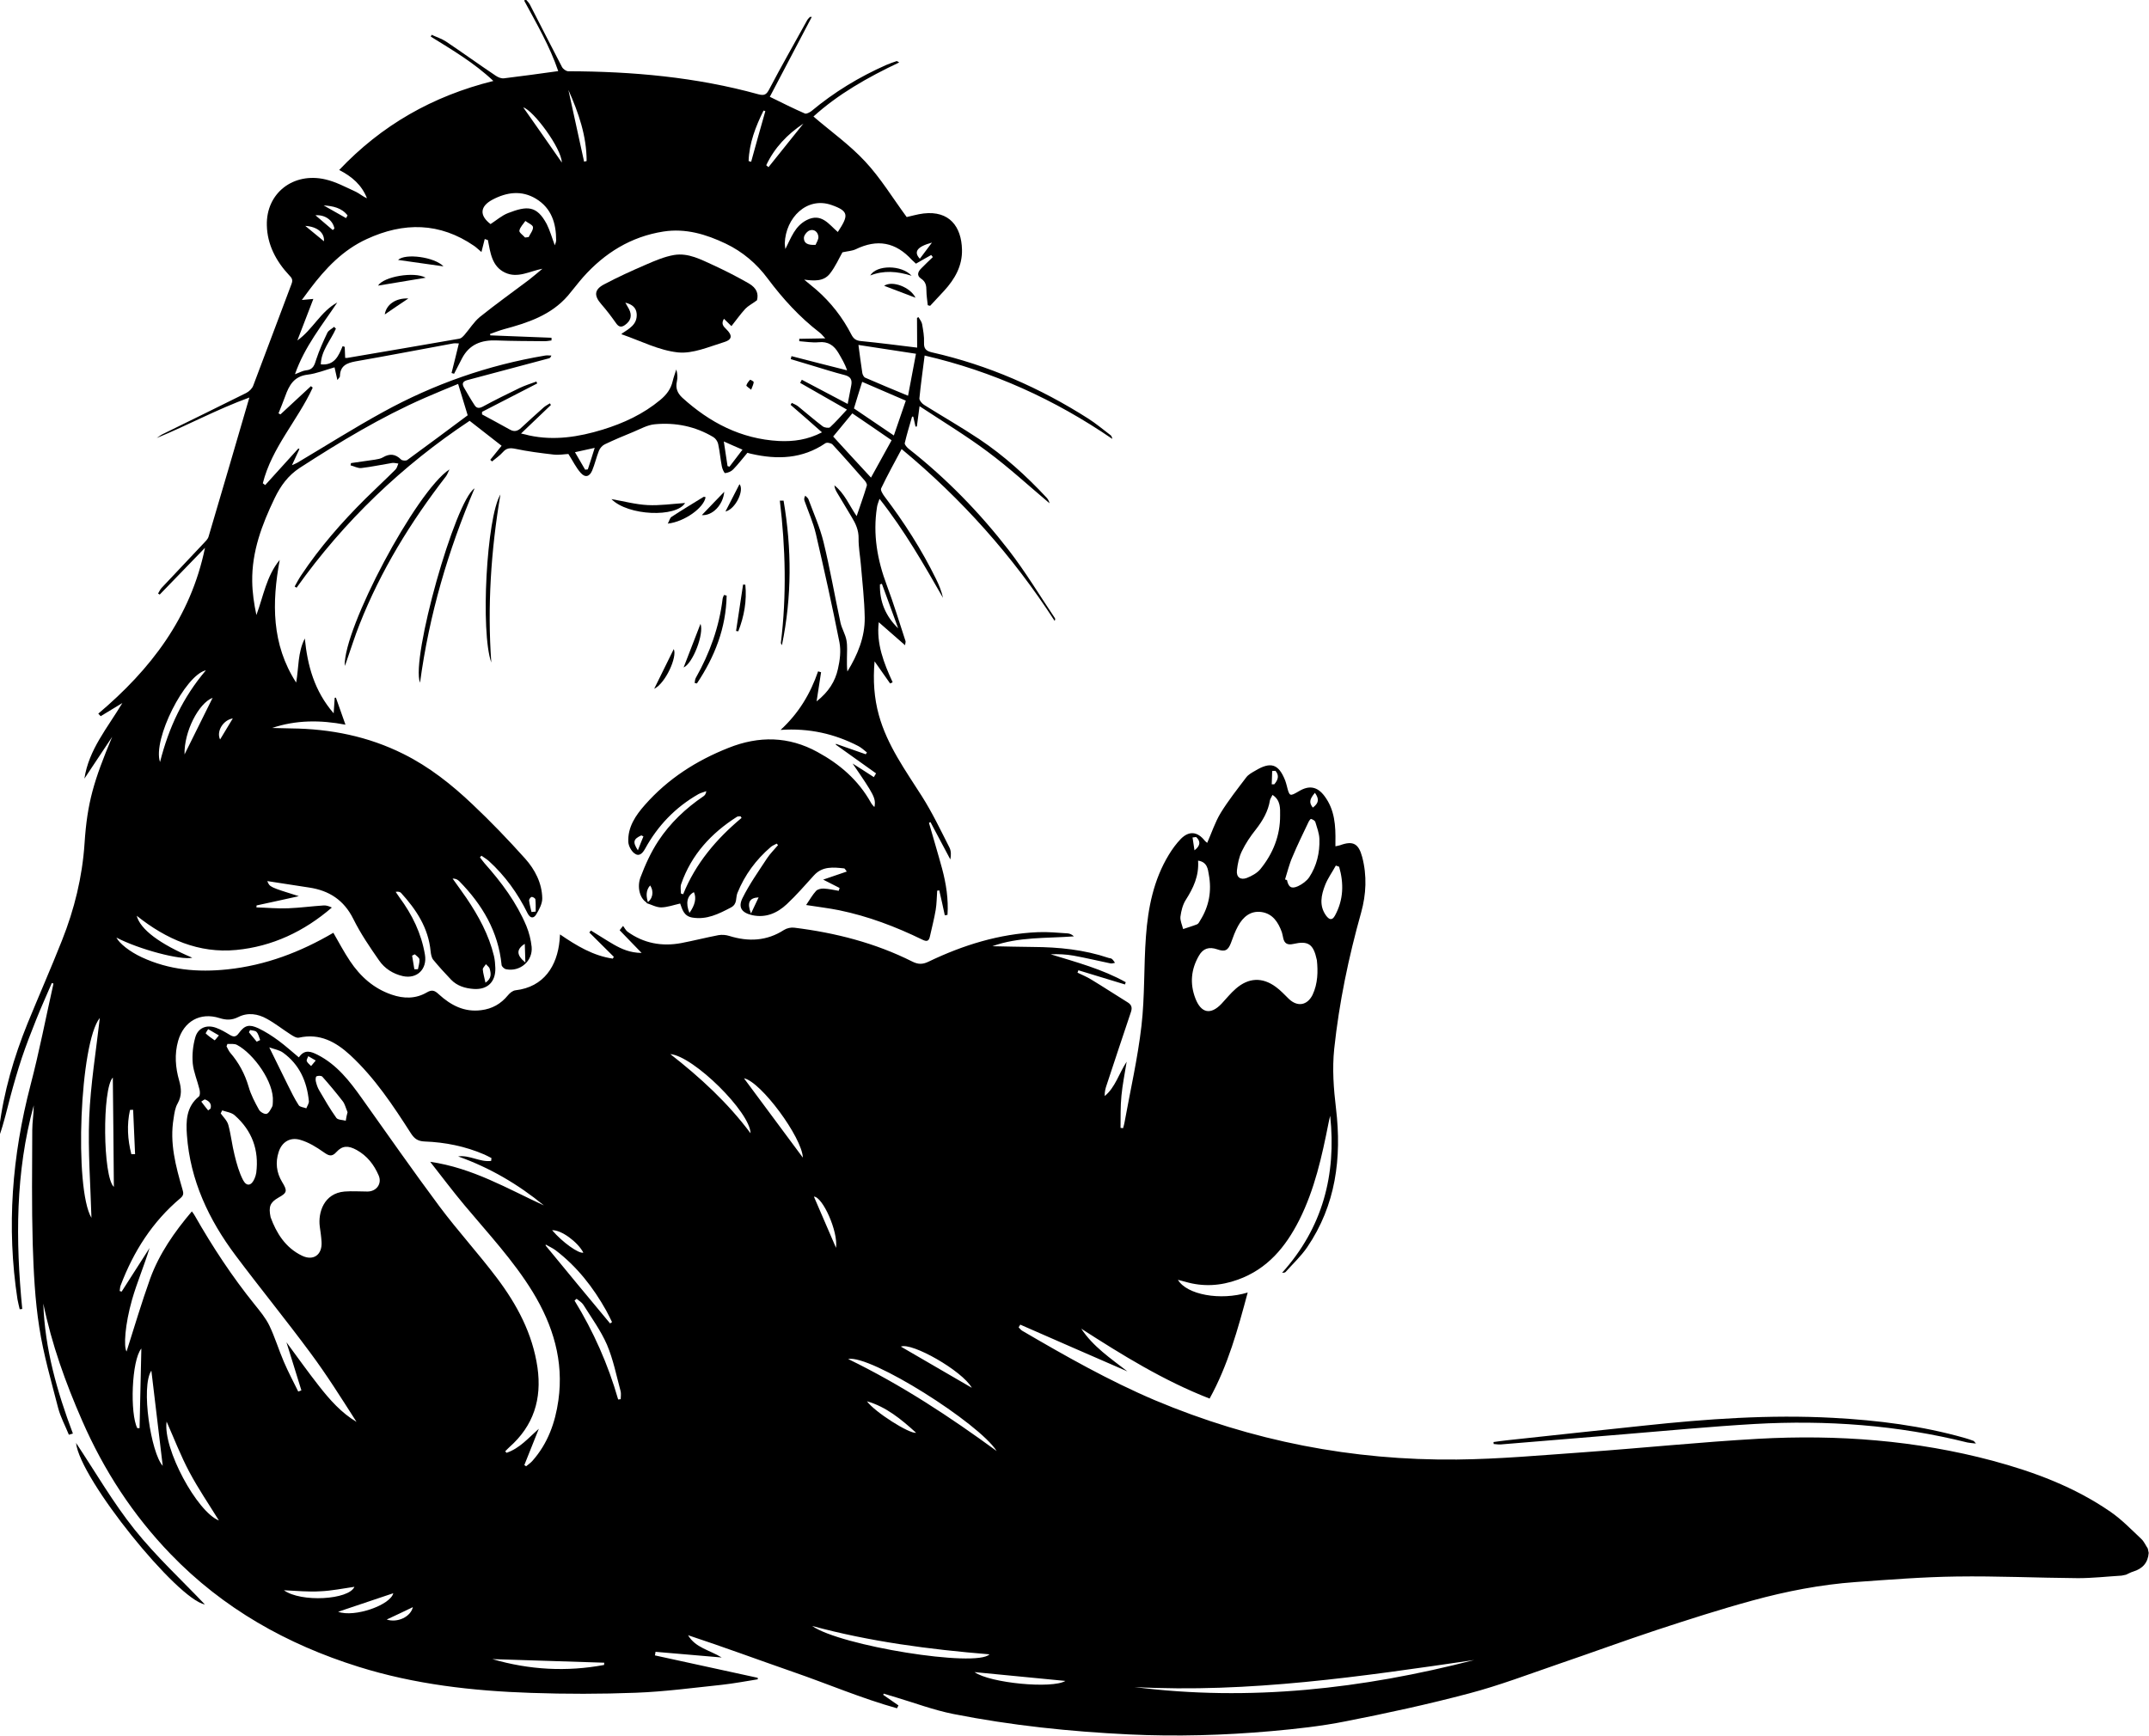 <?xml version="1.0" encoding="utf-8"?>
<!-- Generator: Adobe Illustrator 19.0.0, SVG Export Plug-In . SVG Version: 6.00 Build 0)  -->
<svg version="1.1" id="Layer_1" xmlns="http://www.w3.org/2000/svg" xmlns:xlink="http://www.w3.org/1999/xlink" x="0px" y="0px"
	 viewBox="0 0 1438.2 1161.9" style="enable-background:new 0 0 1438.2 1161.9;" xml:space="preserve">
<g id="XMLID_1_">
	<path id="XMLID_494_" d="M433.9,604.8c-6-2.7-7.6-11.2-5.3-17.4c3.2-8.5,7-16.9,12-24.5c7.9-12,18.3-21.8,30.2-29.9
		c0.9-0.6,1.6-1.5,1.9-3.4c-1.8,0.7-3.7,1.1-5.3,2c-15.4,8.8-27.2,21.1-35.7,36.6c-1.8,3.2-4.1,5.5-7.3,2.9c-2-1.6-3.7-4.8-3.9-7.4
		c-0.5-10,4.9-17.9,11.1-24.9c15.4-17.5,34.5-29.7,56-38.2c20.3-8.1,40.2-7.8,59.5,2.8c14.9,8.1,27.3,18.8,35.7,33.8
		c0.5,1,1.3,1.8,2,2.7c0.1,0.1,0.3,0,0.5,0.1c0.8-5.8-0.1-7.6-14.7-28.9c4.7,3,9.5,6,14.2,9.1c0.5-0.8,1-1.6,1.5-2.5
		c-9-6.4-17.9-12.8-26.9-19.2c0-0.2,0-0.4,0-0.6c6.7,2.3,13.3,4.7,20,7c0.3-0.4,0.6-0.8,0.8-1.2c-1.9-1.5-3.7-3.2-5.8-4.3
		c-15.9-8.2-32.8-12.1-52-10.8c12.3-11.3,20-24.4,25.1-39.2c0.7,0.2,1.3,0.4,2,0.6c-0.9,6-1.9,12-3,19.5
		c8.1-6.4,12.5-13.5,14.3-21.8c1.3-5.7,2.1-12,1-17.7c-4.8-24.3-10.2-48.5-15.8-72.7c-1.8-7.6-5-14.7-7.6-22.1
		c-0.3-0.9-0.3-1.9,0.5-3.4c0.7,0.8,1.7,1.4,2.1,2.3c3.5,9.5,7.7,18.8,10.1,28.6c4.4,17.9,7.5,36.1,11.4,54.2c0.9,4,3.3,7.7,4,11.8
		c0.7,3.8,0.3,7.9,0.3,11.9c0,2.9-0.1,5.9,0.3,8.9c6.8-11.1,11.8-23,11.6-36.1c-0.2-11.9-1.6-23.8-2.6-35.7
		c-0.5-5.8-1.6-11.6-1.5-17.3c0.1-5.5-2-10-4.7-14.4c-3.2-5.4-6.5-10.8-9.7-16.2c-0.9-1.5-1.6-3-1.8-4.9c6.8,5.3,9.9,13.3,14.9,20.6
		c2.4-7.1,4.8-13.7,6.8-20.4c0.3-0.9-0.6-2.5-1.4-3.4c-7.1-8.1-14.2-16.2-21.5-24.1c-0.9-1-3.8-1.6-4.8-0.9
		c-15.4,10.5-32.1,11.1-49.6,7.1c-1-0.2-1.9-0.5-2.6-0.7c-3.2,3.8-6.2,7.7-9.5,11.1c-1.3,1.4-3.5,2.3-5.4,2.5
		c-0.6,0.1-1.9-2.8-2.2-4.4c-1-5.1-1.4-10.2-2.5-15.2c-0.4-1.7-1.7-3.6-3.2-4.5c-12-7.2-25.3-9.9-39.1-8.6
		c-4.9,0.4-9.6,3.1-14.4,5.1c-6.4,2.6-12.8,5.3-19.1,8.3c-1.7,0.8-3.3,2.6-4,4.4c-1.7,4.3-2.7,8.9-4.5,13.2
		c-1.8,4.2-4.7,4.9-7.7,1.5c-3.1-3.5-5.2-7.9-8.2-12.6c-2.6,0.1-6.3,0.8-9.8,0.4c-8.7-1-17.4-2.1-25.9-3.9c-3.5-0.7-5.8-0.4-8.1,2.2
		c-2.1,2.4-4.8,4.2-7.3,6.3c-0.4-0.4-0.8-0.7-1.2-1.1c2.7-3.4,5.5-6.8,7.6-9.4c-7.1-5.6-14-10.9-21.4-16.7
		c-44.8,29.7-83.9,66.9-115.8,111.7c-0.4-0.3-0.9-0.6-1.3-0.8c1.4-2.5,2.7-5,4.3-7.4c12.5-18.8,27.2-35.6,43.2-51.5
		c6.6-6.5,13.4-12.8,20-19.4c1-1,1.3-2.7,1.9-4c-1.4-0.1-2.8-0.6-4.1-0.4c-6.9,1.1-13.7,2.6-20.6,3.4c-2.3,0.3-4.9-1.2-7.3-1.8
		c0.1-0.5,0.2-1,0.3-1.5c5.3-0.8,10.7-1.5,16-2.3c1.8-0.3,3.8-0.6,5.3-1.5c4.5-2.7,8.4-2.4,12.2,1.4c0.8,0.8,3.3,1,4.2,0.3
		c13.6-9.9,27.1-20,40.4-29.9c-2-6.6-4.1-13.5-6.4-21c-7,2.9-14.7,6-22.2,9.3c-29.5,12.9-56.9,29.5-83.8,46.9
		c-7.8,5.1-12.8,12-16.8,20.3c-8.5,17.7-15.3,35.7-15,55.7c0.1,7.5,1.2,15,2.8,22.5c4.7-12.6,6.7-26.1,15.6-36.9
		c-5.3,28.7-5.5,56.5,11,82.1c1.8-9.9,1-20.2,5.8-29.5c1.8,18.1,6.3,35,19.3,50.1c0.3-4.4,0.5-7.4,0.7-10.4c0.3,0,0.5-0.1,0.8-0.1
		c2.1,5.9,4.1,11.7,6.4,18.1c-16.8-3.2-33-3.2-49.1,2.2c4.3,0.1,8.6,0.2,12.9,0.3c26.2,0.3,51.4,5.3,75,17.1
		c17.3,8.6,32.3,20.5,46.2,33.7c12.3,11.6,24,23.8,35.3,36.4c6.5,7.3,11.2,16.3,11.4,26.4c0.1,3.7-2.1,7.7-4.1,11
		c-1.6,2.6-3.9,2.8-5.8-1c-6.5-13.2-15-25-25.9-34.9c-1.5-1.3-3.2-2.3-4.9-3.5c-0.3,0.4-0.7,0.7-1,1.1c1,1.3,2,2.7,3.1,4
		c11.3,12.7,21.4,26.2,28,42c1.8,4.4,3,9.2,3.5,13.9c0.9,9.5-7.8,16.9-17.1,15c-1.2-0.2-2.9-1.8-3-2.8
		c-2.2-22.4-12.9-40.4-28.3-56.1c-1.1-1.1-2.4-1.8-4.5-1.8c3.1,4.4,6.3,8.7,9.3,13.1c8.1,12,15,24.6,18.4,38.8
		c0.6,2.6,0.8,5.3,0.9,7.9c0.3,9.3-5.2,14.7-14.4,14.1c-5.8-0.4-11.2-2-15.3-6.3c-4.1-4.3-8.1-8.7-11.9-13.3
		c-1.1-1.4-1.5-3.7-1.7-5.6c-1.5-15.7-9.6-27.9-19.8-39.1c-0.7-0.7-1.9-1-3.6-0.7c0.9,1.3,1.7,2.5,2.6,3.8c8.5,11.5,14.6,24,17,38.3
		c1.6,9.6-5.3,16.4-14.8,14.3c-6.6-1.5-12.2-5.1-15.9-10.5c-6.2-8.9-12.4-18-17.2-27.7c-6.3-12.7-16.2-19.1-29.7-21.1
		c-9.3-1.4-18.5-2.9-27.9-4.3c1.6,4,1.6,4,21.1,10.1c-9.6,2.1-18.9,4.2-28.3,6.2c0,0.4,0,0.9-0.1,1.3c7.1,0.2,14.2,0.9,21.3,0.6
		c7.9-0.3,15.8-1.4,23.8-1.9c1.7-0.1,3.5,0.5,5.4,1.4c-18.5,16-39.9,26.1-64,28.4c-24.9,2.4-46.8-7.1-66.6-22.9
		c2.4,9.2,15.5,18.9,37.2,28.1c-7.8,1.8-35.7-5.6-50.8-13.5c2,3.9,8.8,9.4,17,13.2c18.3,8.5,37.4,10.2,57.3,8.1
		c25.6-2.7,48.9-11.6,70.9-24.5c3.7,6.4,7.1,12.9,11.2,19c6.9,10.3,15.8,18.3,27.8,22.4c8.1,2.8,16.1,2.9,23.6-1.5
		c3.6-2.1,5.4-1.1,8,1.3c8,7.3,17,12.1,28.4,10.6c7.3-0.9,13.1-4.2,17.8-9.9c1.2-1.5,3.2-3.2,5.1-3.4c19.1-2.2,27.9-16.4,29.5-33.4
		c0.1-1.1,0.2-2.3,0.3-4c11.1,7.6,22.2,14.3,35.3,16.2c0.2-0.4,0.5-0.8,0.7-1.2c-5.5-5.4-10.9-10.9-16.4-16.3
		c0.4-0.4,0.7-0.9,1.1-1.3c5.1,3.1,10.1,6.4,15.3,9.4c5.3,3,10.8,5.5,18.6,5.6c-5.5-5.7-10.1-10.5-14.7-15.2c0.8-1,1.5-2,2.3-2.9
		c1,1.3,1.7,2.9,3,3.9c10.8,7.8,23,10,35.9,7.6c8.3-1.6,16.6-3.7,24.9-5.3c2.3-0.4,5-0.2,7.2,0.5c12.9,4,25.1,3.5,36.7-4
		c1.9-1.2,4.7-1.8,6.9-1.5c27.5,3.4,54.1,10.2,79,22.7c4,2,7,1.9,10.9,0c23.1-11.1,47.3-18.6,73.1-19.7c6.6-0.3,13.2,0.4,19.8,0.8
		c1.5,0.1,2.9,0.7,4.3,2c-18.4,1.4-36.9,0.2-54.6,6.6c9.1,0.2,18.2,0.4,27.3,0.5c17.2,0.1,34.1,1.8,50.4,7.3
		c0.8,0.3,1.8,0.2,2.3,0.7c0.9,0.7,1.4,1.7,2.1,2.6c-1,0.2-2.1,0.6-3,0.4c-8.3-1.7-16.5-3.7-24.8-5.2c-5-0.9-10.1-1.1-15.3-0.9
		c17.2,5.3,34.6,9.9,50.3,18.7c-0.2,0.5-0.4,1-0.5,1.5c-10.4-3.2-20.8-6.3-31.2-9.5c-0.2,0.5-0.4,1.1-0.6,1.6
		c3.1,1.5,6.3,2.8,9.2,4.6c8.1,4.9,16,10.1,24.1,15.1c2.7,1.6,3.5,3.4,2.5,6.5c-5.5,16.3-10.9,32.7-16.3,49
		c-0.8,2.3-1.4,4.6-1.3,7.4c7.1-5.8,9.4-14.9,14.7-23c-1.3,8.2-2.8,15.4-3.5,22.8c-0.7,7.1-0.5,14.3-0.6,21.5
		c0.6,0.1,1.1,0.1,1.7,0.2c0.3-1.2,0.7-2.3,0.9-3.5c3.9-21.6,8.9-43.2,11.4-65c2.3-19.8,1.5-39.9,3-59.9
		c1.4-19.1,5.1-37.8,15.3-54.6c2.3-3.8,5-7.5,8.1-10.7c5.5-5.5,11.1-4.9,16,1.3c0.4,0.5,0.9,0.8,1.6,1.4c3-6.8,5.3-13.9,9-20
		c5.1-8.3,11.2-16,17.1-23.8c1.4-1.9,3.8-3.2,5.9-4.4c10.5-6.4,15.8-4.7,20.2,6.5c0.4,1.1,0.7,2.2,1,3.3c1.9,7.5,1.9,7.5,8.4,3.7
		c6.8-4,12.2-2.9,16.9,3.4c6.9,9.2,7.5,19.9,7.3,30.8c0,0.8,0,1.6,0,2.8c1.3-0.3,2.3-0.4,3.1-0.7c8.7-3.2,12.4-1.1,14.8,7.8
		c3.3,12.5,2.7,25.1-0.7,37.3c-8.4,29.9-14.7,60.2-18,91.1c-1.4,13.5-0.4,26.7,1.2,40.1c3.9,33-0.1,64.6-19.3,92.8
		c-4.1,6-9.5,11-14.4,16.5c-0.4,0.5-1.3,0.6-2.4,0.6c27.1-30.1,36.4-65.5,32.2-105.1c-0.4,1.6-0.8,3.2-1.1,4.8
		c-4.4,22.3-9.3,44.5-19.6,65c-9.1,18-21.3,32.8-41.1,39.9c-11.6,4.2-23.3,4.9-35.2,1.4c-1.5-0.4-3.1-0.8-4.9-1.3
		c5.9,10,28.4,14.1,46.7,8.5c-6.6,24.6-13.2,48.7-25.5,71c-30.8-12-58.4-29.1-85.9-46.8c8,12.1,19.7,19.9,30.9,28.6
		c-23.9-10.4-47.8-20.8-71.7-31.3c-0.4,0.6-0.7,1.2-1.1,1.8c0.8,0.8,1.5,1.8,2.4,2.3c28.9,16.9,58,33.4,88.8,46.5
		C838,964.7,905.2,977.7,975,977c28.5-0.3,56.9-2.9,85.3-4.9c38.9-2.8,77.7-6.8,116.6-9c52.8-2.9,105.3,1,156.6,14.7
		c27.9,7.5,54.9,17.6,78.8,34.1c7.6,5.2,14.1,12,20.8,18.3c1.8,1.7,2.9,4.3,4.3,6.4c0.2,1,0.4,2,0.6,2.9
		c-0.5,6.7-4.2,10.6-10.4,12.5c-1.7,0.5-3.2,1.4-4.8,2.1c-1,0.2-2,0.4-2.9,0.6c-9.7,0.6-19.5,1.7-29.2,1.7
		c-27.1-0.2-54.3-1.5-81.4-1.1c-22.5,0.3-45,2.1-67.4,3.7c-23.5,1.7-46.6,6.2-69.2,12.4c-21.6,5.9-43,12.8-64.3,19.8
		c-21.7,7.2-43.2,15.1-64.9,22.5c-20.1,6.9-40,14.5-60.5,19.9c-27.2,7.2-54.7,13.2-82.3,18.6c-16.4,3.3-33.2,5.1-49.9,6.6
		c-31.7,2.8-63.4,3.7-95.2,2.2c-39.6-1.9-78.8-6-117.7-13.7c-13-2.6-25.5-7.3-38.2-11.1c-2.8-0.8-5.5-1.6-8.3-2.5
		c-0.1,0.3-0.2,0.6-0.3,0.8c3.4,2.4,6.8,4.7,10.2,7.1c-0.3,0.6-0.7,1.3-1,1.9c-23.7-6.6-46.5-16.4-69.7-24.4
		c-23.3-8.1-46.5-16.7-70.1-24.5c4.9,8.4,14.4,9.9,22.5,14.9c-15.2-1.3-29.8-2.6-44.3-3.8c-0.1,0.8-0.2,1.6-0.4,2.4
		c22.9,5,45.9,10,68.8,15c0,0.3,0,0.7,0.1,1c-8.1,1.3-16.1,2.8-24.2,3.7c-19.1,2-38.3,4.6-57.5,5.3c-23.3,0.9-46.7,0.9-70,0.1
		c-39.2-1.3-78-5.7-115.6-17.5c-47.9-15-90.6-39-125.7-75.4c-25.2-26.1-44.7-56.1-59.2-89.3c-11.1-25.3-20.4-51.2-26-78.4
		c1,30.2,9.2,58.9,19.8,87c-0.9,0.3-1.8,0.5-2.7,0.8c-2.4-6-5.6-11.8-7.2-18c-4.6-17.9-9.8-35.7-12.6-53.9
		c-2.9-18.4-3.8-37.3-4.4-56c-0.7-25.3-0.4-50.6-0.3-75.9c0-5.5,1-11.1,1-16.7c-12.3,44.8-12.2,90.4-7.7,136.3
		c-0.6,0.1-1.1,0.1-1.7,0.2c-0.5-2.2-1.1-4.5-1.5-6.7c-7.4-48.4-3.6-96,8.7-143.2c5.9-22.5,10.3-45.4,15.4-68.1
		c-0.4-0.1-0.8-0.3-1.1-0.4c-3.5,8.2-7.2,16.3-10.5,24.6c-3.4,8.5-6.7,17-9.6,25.6c-2.8,8.5-5.3,17.1-7.6,25.7
		c-2.3,8.7-4.3,17.6-7.4,26.4c0-1.7-0.3-3.5-0.1-5.2c3-24.2,9.8-47.4,18.9-69.9c7.6-18.6,15.7-37,23.1-55.7
		c8.3-20.9,13.6-42.4,15.1-65c1.8-27.4,6.2-41.9,18.5-71.3c-6.2,9.3-12.4,18.6-18.6,28c2.9-19.4,15.4-33.9,25.4-50.6
		c-5.3,3.2-9.9,6-14.5,8.8c-0.5-0.6-1-1.1-1.6-1.7c34.9-29.5,61.8-64.2,71.4-111c-10.5,10.8-20.4,21-30.3,31.3
		c-0.4-0.2-0.7-0.5-1.1-0.7c0.8-1.2,1.3-2.6,2.3-3.7c9.3-9.9,18.7-19.8,28-29.7c1.3-1.4,3-2.9,3.5-4.7c9.1-30.6,18-61.3,27.3-93.1
		c-21.7,7.9-41.3,18.6-62,27.1c1.3-0.8,2.4-1.8,3.8-2.5c18.7-9.2,37.4-18.3,56-27.6c2-1,4.1-3,4.8-5c8.6-22.6,17-45.3,25.6-68
		c1.1-2.8,0.2-4.1-1.6-5.9c-8.8-9.4-14.6-20.5-14.9-33.3c-0.6-21.6,17.7-35.8,39.2-30.8c7,1.6,13.6,5.2,20.2,8.2
		c2.6,1.2,4.8,3.3,7.6,4.4c-3.5-8.9-10.1-14.6-18.6-18.9c28.4-30,62.5-49.5,103.2-59.6c-12.9-12.2-27.6-20.8-41.9-29.7
		c0.2-0.4,0.4-0.8,0.6-1.2c3.2,1.5,6.7,2.6,9.6,4.5c11.2,7.5,22.1,15.4,33.3,22.9c1.6,1.1,3.8,2,5.7,1.7c11.8-1.4,23.7-3.1,36.1-4.8
		c-5.6-16.6-14.5-31.8-22.8-47.2c0.4-0.3,0.7-0.5,1.1-0.8c0.9,1.1,2,2.1,2.7,3.4c7.2,13.9,14.2,27.9,21.5,41.8
		c0.7,1.4,2.8,2.9,4.2,2.9c43,0.1,85.6,3.9,127.2,15.4c4.1,1.1,5.5,0.2,7.4-3.5c8.1-15.5,16.8-30.6,25.2-45.9
		c0.5-0.9,1.2-1.6,1.9-2.3c0.2-0.2,0.6,0,1.3-0.1c-9.3,17.8-18.6,35.4-28.1,53.5c8.6,4.2,15.9,7.9,23.5,11.2c1,0.4,3.1-0.7,4.3-1.6
		c15.2-12.7,32-22.9,50.1-30.9c2.3-1,4.6-1.8,7-2.6c0.2-0.1,0.5,0.3,1.7,0.9c-21.2,10-41,21.3-57.4,36.2c11.5,9.9,24.2,18.9,34.5,30
		c10.4,11.1,18.4,24.4,27.9,37.3c2.9-0.6,7.1-1.9,11.3-2.4c17.3-2,25.3,8.8,25.7,24.1c0.3,11-4.8,19.8-11.9,27.6
		c-3.1,3.4-6.3,6.7-9.4,10.1c-0.5-0.1-1.1-0.2-1.6-0.4c-0.3-3.2-0.9-6.5-0.9-9.7c0-3.3-0.4-6-3.6-8.1c-3.2-2.1-2-4.8,0.3-7
		c2.5-2.5,5-5,7.6-7.4c-0.4-0.5-0.7-0.9-1.1-1.4c-3.3,1.8-6.5,3.7-10.2,5.8c-0.6-0.6-1.7-1.5-2.7-2.5c-10.9-11.9-23.1-14.2-37.7-7.1
		c-2.4,1.1-5.2,1.2-8.8,2c-2.3,4-4.7,9.6-8.4,14.3c-4.3,5.4-10.7,4.8-17.2,4c2.7,2.3,5.5,4.5,8.2,6.8c9.7,8.5,17.5,18.5,23.4,30
		c1.4,2.7,3,4,6.3,4.3c12.3,1.2,24.6,2.8,37.7,4.4c0-6.5-0.1-13.2-0.1-19.9c0.3-0.2,0.7-0.3,1-0.5c0.8,1.5,2.1,3,2.4,4.6
		c0.7,4.1,1.5,8.3,1.3,12.4c-0.2,4.3,1.5,5.7,5.4,6.6c37.5,8.5,72.2,23.7,104.5,44.3c5.2,3.3,9.9,7.3,14.8,11
		c0.7,0.5,1.1,1.4,1.3,2.6c-38.5-26.4-80.2-45.3-125.6-55.8c-1.2,9.8-2.6,19.2-3.5,28.7c-0.1,1.3,1.7,3.4,3.1,4.3
		c12.3,7.7,24.9,14.9,36.9,22.9c16.6,11.1,31.4,24.5,45.1,39.2c1,1.1,1.7,2.4,2,3.8c-13.8-11.6-27-23.8-41.4-34.5
		c-14.3-10.7-29.7-20-45.6-30.5c-0.8,5.7-1.3,9.6-1.8,13.6c-0.3,0-0.6,0-0.9,0.1c-0.5-2.2-1-4.5-1.5-6.7c-0.3,0-0.5,0-0.8,0
		c-1.7,5.9-3.5,11.7-4.9,17.7c-0.2,1,1.4,2.8,2.6,3.8c25.2,19.8,47.5,42.7,67,67.9c11.2,14.5,20.7,30.3,30.9,45.5
		c0.2,0.4,0.3,0.9-0.2,1.8c-28.1-43.4-62-81.5-102.4-115c-4.8,9-9.5,17.5-13.7,26.3c-0.6,1.2,1.1,3.9,2.3,5.5
		c13.1,17.3,24.8,35.5,34.4,55.1c2,4,3.7,8.2,4.7,12.7c-12.9-22.5-25.7-45-42.5-66.3c-0.8,2.5-1.5,4-1.7,5.7
		c-2.8,18,0.2,35.2,6.6,52.2c4.6,12.3,8.4,24.8,12.5,37.3c0.2,0.5-0.1,1.2-0.3,2.8c-6.2-5.4-11.8-10.4-17.6-15.4
		c-1.7,14.4,3.4,27.4,9.3,40.2c-0.6,0.3-1.1,0.6-1.7,0.8c-3.3-4.7-6.6-9.4-10.4-14.8c-1.1,12.8-0.3,24.6,2.9,36.1
		c5.6,20.1,17.7,36.8,28.7,54.1c7,11,12.6,22.8,18.5,34.4c1.1,2.2,1.2,5,0.6,8c-4.4-8.3-8.9-16.7-13.3-25c-0.3,0.2-0.6,0.3-1,0.5
		c2.9,10.2,6,20.4,8.8,30.7c2.7,10.1,4.3,20.4,3.6,30.9c-0.6,0.1-1.2,0.2-1.8,0.3c-1.2-5.6-2.4-11.2-3.7-16.7
		c-0.5,0.1-0.9,0.1-1.4,0.2c-0.3,4.3-0.3,8.7-1,12.9c-1,6-2.6,11.9-3.9,17.9c-0.7,3.1-2.1,3.4-5,2c-17.8-8.7-36.3-15.7-55.7-19.7
		c-6.9-1.4-13.9-2.2-22.1-3.5c2.5-3.7,4.3-6.9,6.7-9.5c1.1-1.1,3.4-1.6,5.1-1.5c3.4,0.2,6.7,0.9,10,1.5c0.2-0.6,0.4-1.2,0.6-1.9
		c-3.3-1.7-6.7-3.4-11-5.6c5.5-1.9,10.4-3.5,15.8-5.4c-0.9-1.2-1.3-2-1.7-2.1c-7.3-0.8-14.6-1.6-20.3,4.7
		c-5.9,6.5-11.7,13.2-18.1,19.2c-6.4,6-14.1,9.4-23.2,7.4c-6.9-1.6-9.6-5.1-6.5-11.4c4.6-9.3,10.7-17.9,16.4-26.6
		c2.1-3.2,4.9-5.9,7.4-8.9c-0.3-0.3-0.6-0.7-0.9-1c-1.3,0.8-2.9,1.3-4,2.3c-9.9,8.5-17.4,18.7-22.3,30.8c-1.3,3.2,0.2,7.3-4.4,9.7
		c-8.2,4.3-16.1,8.3-25.8,6.7c-5.8-1-6.7-5.7-8.1-9.4c-4.4,1-8.5,2.5-12.7,2.6c-3.3,0-6.6-1.9-9.9-2.9c4.2-2.4,5.3-7.6,2.5-11.8
		C432,596.2,432.4,600.4,433.9,604.8z M529.1,271c0.3-0.4,0.5-0.8,0.8-1.3c1.4,0.7,2.9,1.3,4.1,2.2c5.6,4.5,10.9,9.2,16.6,13.5
		c1.2,0.9,4.1,1.3,4.9,0.6c3.8-3.5,7.2-7.4,11.3-11.8c-11.1-6.4-21.2-12.1-31.3-17.9c0.4-0.7,0.7-1.4,1.1-2.1
		c10,5.3,19.9,10.5,30.7,16.2c0.9-4.8,1.6-8.6,2.4-12.5c0.7-3.7-0.5-5.8-4.3-6.8c-7.4-1.9-14.6-4.2-21.9-6.4
		c-4.8-1.4-9.5-2.9-14.3-4.3c0.2-0.7,0.3-1.3,0.5-2c12.4,3.2,24.8,6.4,37.2,9.5c-1.5-4.5-3.7-8-5.7-11.5c-3-5.1-6.9-8-13.4-7.3
		c-4.2,0.4-8.6-0.4-12.9-0.7c0-0.5,0-1.1,0-1.6c5.5-0.1,11-0.2,17.4-0.3c-1.6-1.7-2.6-3-3.8-3.9c-13.4-10.3-24.6-22.6-34.7-36.1
		c-7.4-10-16.8-18-28.1-23.4c-13.2-6.3-26.9-10.4-41.7-8.1c-21.7,3.4-39.3,14.3-53.8,30.6c-3.5,4-6.7,8.3-10.1,12.3
		c-11.3,13.1-26.9,18.2-42.9,22.5c-3.2,0.9-6.2,2.1-9.3,3.2c0.1,0.3,0.2,0.6,0.3,0.9c13.6,0.5,27.3,1.1,40.9,1.6c0,0.6,0,1.2,0,1.8
		c-1.5,0.2-3.1,0.5-4.6,0.5c-10.7-0.1-21.5-0.1-32.2-0.5c-10.1-0.4-18.2,2.6-23.1,12c-1.8,3.4-3.5,6.9-5.3,10.3
		c-0.6-0.2-1.2-0.4-1.7-0.5c1.6-6.5,3.3-13,4.9-19.8c-1.2,0-2.6-0.2-3.8,0c-21.8,4-43.5,8.2-65.3,12c-6,1.1-10.4,3-10.5,10
		c0,0.6-0.8,1.2-1.7,2.5c-0.7-3.2-1.2-5.5-1.9-8.5c-6.3,1.8-12.1,4.2-18.1,4.9c-9,1.1-12.3,7.1-14.9,14.4c-1.4,3.9-3,7.7-4.5,11.5
		c0.4,0.2,0.9,0.5,1.3,0.7c6.8-6.3,13.6-12.6,20.4-18.9c0.4,0.3,0.8,0.7,1.2,1c-10.1,21.9-27.4,40.1-33.4,64
		c0.5,0.4,1.1,0.8,1.6,1.2c7.4-8.2,14.8-16.4,22.2-24.5c0.2,0.1,0.5,0.3,0.7,0.4c-1.5,3.2-3,6.5-5,10.8c2-0.9,2.8-1.2,3.5-1.6
		c19.2-11.4,38-23.3,57.5-34c34-18.7,70.2-31.4,108.5-37.8c1.3-0.2,2.7,0,4.1,0c-0.5,1.4-1.1,1.8-1.7,1.9
		c-18.1,4.8-36.3,9.7-54.4,14.5c-3,0.8-4,2.2-2.4,5c2.3,4,4.6,8,7.1,11.8c1.3,2.1,3,2.3,5.5,1c8.1-4.4,16.4-8.5,24.7-12.5
		c3.6-1.7,7.4-2.9,11.2-4.3c0.2,0.4,0.4,0.9,0.5,1.3c-12.3,6.3-24.6,12.7-36.9,19c0,0.6,0,1.2,0,1.7c6.2,3.4,12.5,6.7,18.7,10.2
		c3,1.7,5.3,0.9,7.6-1.3c5-4.6,10-9.2,15.1-13.7c1.2-1,2.6-1.7,4-2.6c0.2,0.4,0.5,0.7,0.7,1.1c-6.5,6.2-13,12.4-20,19.1
		c2.4,0.5,4,0.9,5.5,1.3c16.7,3.6,33.1,1,49.1-3.9c14-4.3,27.2-10.4,38.6-19.9c4.1-3.4,7.1-7.3,8.3-12.6c0.6-2.6,1.6-5.2,2.4-7.8
		c0.8,2.8,1,5.5,0.4,8c-1,4.5,0.3,7.8,3.6,10.9c18.4,16.7,39.3,27.6,64.5,29c9.9,0.5,19.4-0.8,29-5.8C543,283.1,536.1,277,529.1,271
		z M328.7,777.1c0.1-0.6,0.1-1.3,0.2-1.9c-1.6-0.8-3.2-1.7-4.8-2.4c-12.8-5.5-26.2-8.2-40-8.7c-4.4-0.2-6.7-1.8-9-5.3
		c-12-18.7-24.2-37.2-40.7-52.5c-9.7-8.9-20.4-14.8-34.3-11.7c-1.7,0.4-4-1.1-5.7-2.2c-5.3-3.4-10.3-7.4-15.8-10.4
		c-6-3.4-12.8-4.4-19.1-1.2c-4.4,2.2-8.1,2.1-12.6,0.7c-12.9-4.1-23.9,2.1-27.7,15.3c-2.5,8.9-1.8,17.8,0.7,26.5
		c1.5,5.3,1.9,10.1-1,15.3c-1.7,2.9-2.2,6.6-2.7,10c-2.8,16.4,1.4,32,5.9,47.5c0.8,2.6,0.9,4-1.3,5.9
		c-18.8,15.8-31.5,35.8-40.1,58.6c-0.4,1.1-0.4,2.4-0.6,3.6c0.4,0.1,0.9,0.3,1.3,0.4c6.2-9.7,12.5-19.5,18.7-29.2
		c-3.6,11.9-8.4,23-11.7,34.5c-4.8,16.9-5.7,31.5-3.7,34.8c5.1-16,10-32.6,15.8-48.8c6.1-16.7,16.2-31.2,27.9-45
		c0.9,1.2,1.6,2.1,2.1,3.1c11.8,20.7,24.9,40.6,39.9,59.2c3.6,4.5,7.4,9,9.9,14.2c3.7,7.7,6.2,16.1,9.6,24
		c2.9,6.8,6.4,13.4,9.7,20.1c0.7-0.3,1.4-0.5,2.1-0.8c-3.2-10.5-6.5-20.9-10-32.2c7.6,10.3,14.5,20,21.8,29.3c7.2,9.2,15,18,25.1,24
		c-10.1-15.8-20-31.6-31.1-46.5c-16.2-21.9-33.5-43.1-49.9-65c-17.9-23.9-30.3-50.2-32.5-80.4c-0.7-9.4-0.5-19,8-25.9
		c0.9-0.7,0.8-3.3,0.4-4.8c-1.4-5.8-3.9-11.5-4.5-17.3c-0.5-5.8,0.1-11.9,1.7-17.5c1.8-6.4,7.6-8.7,13.9-6.4c3.1,1.1,6,2.8,8.8,4.5
		c2.6,1.6,4.3,2.1,6.5-1c3.9-5.3,6.9-6,13-3.2c4.8,2.3,9.3,5.2,13.5,8.3c4.6,3.4,8.9,7.3,13.6,11.2c3.9-5.7,8.2-3.9,12.6-1.7
		c12.9,6.6,21.4,17.6,29.5,29c17.3,24.3,34.3,48.7,52.1,72.6c12.2,16.3,26,31.4,38.3,47.7c13.5,17.9,23.9,37.3,27.2,60
		c3,21.1-2.6,39-18.8,53.3c-1,0.9-1.9,1.9-2.8,2.8c0.3,0.3,0.6,0.7,0.9,1c8.8-3,14.6-9.9,21.6-16.1c-3.2,8.1-6.5,16.2-9.7,24.3
		c0.4,0.3,0.8,0.5,1.2,0.8c1.4-1.2,3-2.2,4.2-3.6c10.3-11.6,15.3-25.6,17.4-40.6c3.7-26.3-3.6-50.2-17.2-72.5
		c-13-21.2-29.9-39.2-45.7-58.1c-7.7-9.2-14.9-18.8-22.9-29c28.4,4.1,51.7,18,76.1,29.2c-17.3-14.2-36.3-25.3-57.4-32.8
		C314.3,773,321.2,778.1,328.7,777.1z M229.3,231.7c0.5,0.2,0.9,0.3,1.4,0.5c0.1,2.5,0.2,5,0.3,7.4c1,0,1.2,0,1.3,0
		c25.1-4.3,50.2-8.5,75.2-12.9c1.2-0.2,2.4-1.5,3.3-2.5c3.5-4,6.3-8.7,10.3-12c10.7-8.6,21.9-16.6,32.8-24.8c3.1-2.4,6.1-5,9.1-7.5
		c-8.6,1.6-16.4,6.6-25,2.6c-8.9-4.2-9.8-13.4-11.5-21.8c-0.7-0.2-1.4-0.5-2.1-0.7c-0.6,2.6-1.3,5.1-2.2,8.7
		c-2.6-2.2-3.7-3.3-4.9-4.1c-23-15.8-47.1-16-71.8-4.6c-16,7.3-27.7,19.7-38.1,33.5c-1.6,2.2-3.2,4.3-5.4,7.3
		c3.1-0.3,4.9-0.4,7.7-0.7c-3.7,9.7-7.2,18.7-10.7,27.8c10.3-7.3,15.5-19.3,26.7-25.4c-10.1,15.2-21.8,29.4-28.3,48
		c3.3-1.2,5.3-2.4,7.4-2.6c4.9-0.4,5.7-3.7,6.9-7.5c2-6.1,4.7-12,7.4-17.7c0.8-1.6,3-2.6,4.5-3.9c0.4,0.4,0.8,0.8,1.2,1.2
		c-3.5,7.9-9.9,14.8-10.1,23.9C223.9,244.8,226.6,238.2,229.3,231.7z M881.3,642.7c-2.3-10.9-5.8-13.1-15.9-10.8
		c-3.6,0.8-5.8-0.2-6.6-3.9c-0.3-1.3-0.5-2.6-0.9-3.9c-2.4-6.7-6.1-12.5-13.7-13.6c-7.3-1-12.3,3.3-15.6,9.3
		c-2,3.6-3.4,7.5-4.8,11.4c-1.9,5-4,6.1-9.1,4.3c-5.5-1.9-9.5-0.7-12.3,4.2c-5.3,9.1-6.2,18.7-2.4,28.6c3.8,9.9,10.2,11.3,17.5,3.6
		c3.2-3.4,6.1-7.1,9.6-10.1c8.5-7.4,17.7-7.8,26.7-1.2c3.2,2.3,5.9,5.3,8.8,8.1c5.7,5.4,12.2,4.4,15.8-2.7
		C882,658.4,882.1,650.1,881.3,642.7z M181.1,814.8c3.8,10.4,9.8,20.4,21.1,25.8c7.6,3.6,13.5-0.7,13-9.2c-0.2-3.5-0.7-6.9-1.2-10.4
		c-1.2-9.1,2.6-22.2,16.6-23.4c5.1-0.4,10.2,0,15.3,0c6.1,0,9.9-5.3,7.5-10.8c-3.1-7.2-7.7-13.1-14.7-17c-5.6-3.1-9.6-3-13.5,1.3
		c-3.2,3.6-5.3,2.5-8.7,0.1c-4.8-3.4-10-6.6-15.6-8.2c-6.8-2-12.3,1.5-14.4,8.1c-2.3,7-1.5,13.8,2.3,20.1c3.6,5.9,3.5,7.2-2.5,10.5
		C180.8,804.9,179.6,807.6,181.1,814.8z M986.6,1111.2c-75.4,11-150.8,22.2-227.4,18.1C836.3,1139.1,911.9,1130.5,986.6,1111.2z
		 M574.5,230.9c0.9,6.8,1.7,12.8,2.6,18.8c0.2,1.1,1,2.7,1.9,3.1c9.2,4,18.5,7.9,28.7,12.1c1.8-9.4,3.4-18.3,5.3-28.1
		C599.6,234.8,587,232.8,574.5,230.9z M596.7,294.7c-9-6.2-17.7-12.2-26.3-18c-4.6,5.5-8.6,10.4-12.8,15.5c8.2,9,16.5,18,25.3,27.5
		C587.5,311.3,592,303.2,596.7,294.7z M851.6,532.1c-0.7,1.6-1.5,2.6-1.7,3.6c-1.2,7.4-4.8,13.6-9.4,19.5c-3.6,4.5-6.9,9.4-9.4,14.6
		c-1.9,3.9-2.8,8.4-3.3,12.8c-0.5,4.5,2.3,6.7,6.6,5.1c3.3-1.3,6.8-3.2,9-5.8c8.5-10.4,13.4-22.5,13.3-36.1
		C856.7,541.3,857.2,535.7,851.6,532.1z M571.5,273.4c8.6,5.8,17.3,11.7,26.7,18.1c2.8-8.1,5.3-15.4,8-23.3
		c-9.9-4.3-19.5-8.4-29.2-12.6C575,262,573.2,267.7,571.5,273.4z M860,588.7c0.4,0.1,0.9,0.3,1.3,0.4c1,4.8,3,6.1,7.4,4.1
		c2.8-1.3,5.8-3.5,7.5-6c5-7.6,7.1-16.4,6.8-25.5c-0.1-3.8-1.6-7.7-2.7-11.4c-0.3-1-1.8-1.8-2.9-2.1c-0.4-0.1-1.5,1.5-1.9,2.5
		c-3.6,7.6-7.3,15.1-10.5,22.8C862.8,578.4,861.6,583.7,860,588.7z M61.2,815.2c-0.6-21.9-2.4-44.5-1.5-67.1
		c0.9-22.3,4.6-44.6,7.1-66.7C53.4,697.8,49.5,795.7,61.2,815.2z M152.2,698.8c-0.2,0.5-0.4,1-0.6,1.6c0.8,1.4,1.4,3,2.4,4.2
		c5.8,6.7,9.9,14.3,12.4,22.9c1.5,5.3,4.2,10.4,6.9,15.3c0.8,1.5,3.7,3.2,5.1,2.8c1.5-0.4,2.7-2.9,3.7-4.7c0.5-0.9,0.4-2.2,0.5-3.4
		c1-13.1-13-32.2-23.9-38C156.9,698.5,154.4,698.9,152.2,698.8z M148.7,743.3c-0.3,0.7-0.6,1.3-1,2c1.8,2.5,4.3,4.8,5.1,7.7
		c1.8,6.6,2.5,13.6,4.2,20.3c1.4,5.7,3,11.5,5.7,16.7c2.4,4.5,5.7,3.7,7.7-1.2c0.5-1.2,0.9-2.5,1.1-3.8c1.9-15.2-2.8-28.1-14.3-38.3
		C155.1,744.7,151.6,744.3,148.7,743.3z M371.3,164.2c0.4-1.3,0.9-2.3,0.9-3.3c0-11.4-3.1-21.5-13.4-27.8
		c-9.7-5.9-19.7-4.5-29.3,0.6c-8.4,4.5-8.7,10.6-1.2,16.3c4-2.6,7.6-5.8,11.8-7.4c12.7-4.9,19.1-5.1,25.8,7.4
		C368.1,154.4,369.4,159.2,371.3,164.2z M801.8,576.1c0.7,10.3-3.2,18.4-8.3,26.4c-2,3.2-3,7.3-3.5,11.1c-0.3,2.6,1.1,5.5,1.8,8.3
		c3.2-1.1,6.4-2,9.4-3.2c0.9-0.4,1.5-1.7,2.1-2.7c5.9-9.4,7.7-19.7,5.7-30.5C808.4,581.9,808,577,801.8,576.1z M543.5,1088.4
		c18.8,13.3,109.9,28,118.7,19C621.9,1104.1,582.2,1098.9,543.5,1088.4z M567.6,909.7c36,17.5,68.2,38.8,99.4,61.6
		C655.3,952.7,582.5,906.6,567.6,909.7z M560.7,155.3c7.1-10.9,7.8-13.9-4.3-18.1c-16.4-5.7-30.6,8.5-31.2,25.7
		c0,1.3,0.3,2.5,0.4,3.8c3.9-7.6,6.3-15.3,14.3-19.4C549.8,142.3,554.7,150.2,560.7,155.3z M180.2,701.1c4.7,9.6,8.5,17.4,12.4,25.2
		c2.3,4.6,4.5,9.2,7.3,13.5c0.8,1.3,3.4,1.4,5.1,2.1c0.6-1.6,1.9-3.4,1.7-4.9c-1.3-13.1-6.3-24.4-17.2-32.3
		C187.1,702.9,183.8,702.4,180.2,701.1z M146.5,1017.8c-6.8-11-13.9-21.4-19.8-32.5c-5.8-10.9-10.2-22.4-15.2-33.7
		C108.9,969.7,131.9,1012.1,146.5,1017.8z M896.2,580.2c-0.7-0.3-1.5-0.6-2.2-0.8c-2.4,4.4-5.4,8.5-7.2,13.1
		c-2.6,6.7-4.1,13.7,0.6,20.3c1.9,2.6,4,3.8,6,0.1C899.2,602.3,899.4,591.3,896.2,580.2z M413.7,936.8c0.6-0.1,1.1-0.1,1.7-0.2
		c0-1.8,0.4-3.8-0.1-5.5c-2.8-10.4-4.9-21.1-9.1-31c-4.1-9.4-10.3-17.9-15.8-26.7c-1-1.6-2.9-2.7-4.5-4c-0.5,0.4-0.9,0.8-1.4,1.2
		C397.2,891.3,407,913.4,413.7,936.8z M502.3,758.6c-0.2-14.1-38.1-51.6-53.7-53C468.6,721.2,487.1,738.2,502.3,758.6z M232.6,744.5
		c-1.3-3.1-1.8-5.5-3.2-7.3c-4.4-5.7-9-11.2-13.7-16.5c-0.7-0.7-2.8-0.7-3.9-0.2c-0.6,0.3-0.7,2.4-0.4,3.5c0.5,2.1,1.2,4.2,2.3,6
		c3.6,6.2,7.2,12.4,11.4,18.3c1,1.4,4.1,1.3,6.3,1.9C231.7,748,232.2,745.9,232.6,744.5z M408.3,885.9c0.4-0.3,0.9-0.6,1.3-0.9
		c-1.3-2.6-2.5-5.2-3.9-7.7c-8.7-15.6-19.6-29.5-33.9-40.4c-2-1.5-4.4-2.5-6.6-3.8c0,0.2,0,0.5,0,0.7
		C379.5,851.3,393.9,868.6,408.3,885.9z M75.5,721.3c-7.2,7.5-6.7,66.6,0.7,73.2C76,770.2,75.8,745.8,75.5,721.3z M404.3,1114.5
		c0-0.5,0-1,0.1-1.5c-25-0.8-49.9-1.6-74.9-2.4C354.2,1117.8,379.2,1119.2,404.3,1114.5z M101.3,917.5c-7.2,10.7-0.2,55.3,7.6,63.7
		C106.3,959.5,103.9,939,101.3,917.5z M497.9,721.8c13,17.6,26.3,35.5,39.4,53.1C536.8,761.4,509.3,724.1,497.9,721.8z M496.3,547.5
		c-0.2-0.4-0.5-0.7-0.7-1.1c-0.8,0.1-1.7,0-2.3,0.3c-17.3,11-30.6,25.4-37.4,45c-0.7,1.9-0.2,4.2-0.2,6.4c0.5,0.2,1,0.3,1.5,0.5
		C465.5,578,479.4,561.6,496.3,547.5z M137.8,448.7c-13.9,3.1-35.8,46.3-30.7,61.4C113,486.8,122.5,466.7,137.8,448.7z M713,1125.2
		c-20.3-2-40.5-3.9-60.8-5.9C662.6,1126.7,704.2,1130.6,713,1125.2z M94.6,902.7c-6.6,7.9-7.7,43.7-2.7,53.3c0.5,0,1,0,1.5,0
		C93.8,938.3,94.2,920.5,94.6,902.7z M602.9,901.4c16.1,9.3,31.8,18.5,47.5,27.6C643.9,917.5,610.2,898.4,602.9,901.4z M190,1064.5
		c11.4,8.3,43.5,6.4,47.2-2.3c-7.7,1.1-15.3,2.7-22.9,3C206.5,1065.7,198.7,1064.9,190,1064.5z M380.4,60.2c3.5,16,7,32,10.5,48
		c0.6-0.1,1.1-0.3,1.7-0.4C392.6,91,387.2,75.5,380.4,60.2z M123.5,505c6.6-13.3,12.7-25.6,18.8-37.9
		C132.9,470.7,123.1,489.9,123.5,505z M263.2,1066.5c-12,4-24.4,8.2-36.9,12.4C237.3,1082.9,261.3,1074.4,263.2,1066.5z M580.2,938
		c5.2,7.2,28.4,21.9,32.9,21.1C603,949.9,593,941.7,580.2,938z M376,108.8c-0.2-9.6-19.1-35-25.8-36.9
		C358.6,83.8,367.3,96.3,376,108.8z M559.5,835.3c1.5-11.1-9-34.2-14.8-34.3C549.7,812.5,554.6,823.9,559.5,835.3z M512.8,110.6
		c0.5,0.4,1,0.8,1.5,1.3c7.8-9.7,15.6-19.5,23.4-29.2C526.9,89.9,518.3,98.9,512.8,110.6z M590.2,390.8c-0.4,0.1-0.9,0.3-1.3,0.4
		c-0.3,11.5,3.8,21.3,12.2,29.4C597.5,410.7,593.9,400.8,590.2,390.8z M486.9,312c0.4,0.1,0.9,0.3,1.3,0.4c2.8-3.7,5.6-7.4,8.7-11.4
		c-4.4-1.9-7.9-3.4-12.5-5.5C485.3,301.8,486.1,306.9,486.9,312z M87.9,772.6c0.8,0,1.7,0,2.5,0c-0.4-9.9-0.9-19.8-1.3-29.7
		c-0.7,0-1.4,0-2.1,0.1C84.8,752.9,85.4,762.8,87.9,772.6z M398,299.8c-4.7,1-8.5,1.9-13.2,2.9c2.5,4.3,4.7,8,6.8,11.7
		c0.6-0.1,1.2-0.1,1.8-0.2C395,309.5,396.4,304.8,398,299.8z M512.2,74.4c-0.4-0.1-0.8-0.3-1.2-0.4c-5.3,10.7-9.6,21.8-10,33.8
		c0.6,0.2,1.1,0.3,1.7,0.5C505.8,96.9,509,85.7,512.2,74.4z M369.5,823.5c6.9,8.1,17.9,15.9,20.9,15
		C386.6,831.3,375.6,823.2,369.5,823.5z M545.8,163.9c0.6-1.5,2.1-3.6,1.9-5.5c-0.3-3.1-2.8-5.3-6-4.1c-1.7,0.7-3.8,3.3-3.7,5.1
		C538,163,540.9,164.2,545.8,163.9z M351.4,159c0.8-0.1,1.6-0.2,2.4-0.3c1.1-2.3,3.1-4.6,2.9-6.7c-0.2-1.5-3.3-2.7-5.1-4.1
		c-1.4,2.1-3.6,4.2-4,6.5C347.3,155.6,350,157.4,351.4,159z M258.8,1084.1c7.3,2.4,16.1-1.9,17.5-8.3
		C270.4,1078.7,265,1081.2,258.8,1084.1z M461.4,611.1c3.8-5.3,4.8-10,3-13.9C459.9,599.5,458.7,604.5,461.4,611.1z M222.7,154
		c0.4-0.3,0.7-0.7,1.1-1c-0.9-5.2-5.9-9.4-12.7-8.9C215,147.4,218.9,150.7,222.7,154z M324.9,657.8c4.3-2.9,3.7-6.2,2.8-9.4
		c-0.3-1.1-1.7-2-2.5-3c-0.7,1.2-2.1,2.4-2.1,3.5C323.3,651.6,324.2,654.3,324.9,657.8z M155.8,480.9c-6.6,1.1-11.1,8.8-8.5,14.1
		C150.1,490.3,152.8,485.9,155.8,480.9z M231.6,146c0.3-0.6,0.7-1.2,1-1.8c-3.9-5.1-9.8-6.3-16-6.7
		C221.6,140.3,226.6,143.2,231.6,146z M351.2,631.8c-5.8,3.7-5.6,7.6,0.4,12.5C351.5,639.3,351.3,635.5,351.2,631.8z M623.7,162.4
		c-10,2.7-12.4,6.2-8.1,10.8C618.1,169.9,620.5,166.6,623.7,162.4z M204.3,151.2c4.5,3.7,8.3,6.8,12.5,10.3
		C217.3,155.8,212.3,151.7,204.3,151.2z M146.5,693.1c-2.9-1.7-5-2.9-7.2-4.2c-0.6,1-1.8,2.7-1.6,2.9c1.8,1.7,3.9,3.2,6,4.6
		C143.8,696.4,145.1,694.8,146.5,693.1z M355.7,610.5c0.9-0.1,1.9-0.2,2.8-0.3c0-2.7,0.1-5.5-0.2-8.2c-0.1-0.7-1.7-1.7-2.5-1.6
		c-0.7,0.1-1.8,1.6-1.7,2.4C354.4,605.4,355.1,607.9,355.7,610.5z M277.3,648.8c0.8,0,1.6,0,2.4,0c0.4-2.2,1.2-4.4,1-6.6
		c-0.1-1.2-2-2.3-3.1-3.4c-0.6,0.3-1.2,0.6-1.8,0.9C276.3,642.8,276.8,645.8,277.3,648.8z M507.7,600.7c-6.3,0.3-7.9,3.6-5.1,10.8
		C504.5,607.4,506,604.3,507.7,600.7z M430.6,559.9c-0.5-0.2-1-0.5-1.4-0.7c-5.2,2.4-6,4.3-2.3,10
		C428.1,566.1,429.3,563,430.6,559.9z M880,530.7c-3.7,4.4-4,6.6-1.4,9.9C882.6,537.6,883,534.9,880,530.7z M171.8,697.3
		c0.8-0.4,1.5-0.7,2.3-1.1c-0.7-1.8-1.1-4-2.4-5.4c-0.8-1-2.8-0.9-4.3-1.3c-0.3,0.5-0.6,1-0.8,1.5
		C168.3,693,170.1,695.2,171.8,697.3z M800.5,560.3c-0.8,0.1-1.6,0.2-2.4,0.3c0.4,2.9,0.9,5.7,1.3,8.6
		C803.8,565.8,803.3,562.9,800.5,560.3z M853.6,516c-0.7,0-1.4,0.1-2.2,0.1c-0.1,3-0.2,5.9-0.3,8.9c0.6,0,1.1,0,1.7,0
		C855.3,522.1,856.3,519.1,853.6,516z M139.3,743.3c0.5-0.4,1.1-0.8,1.6-1.2c0.9-3.1-0.8-5-3.6-6.1c-0.6-0.2-1.7,0.9-2.6,1.4
		C136.2,739.4,137.7,741.4,139.3,743.3z M211.3,709.9c-2.2-1.3-3.6-2.1-5-2.9c-0.4,1.1-1.3,2.5-1,3.3c0.5,1.3,1.9,2.2,2.9,3.3
		C209.1,712.6,209.9,711.6,211.3,709.9z"/>
	<path id="XMLID_492_" d="M1322.4,966.3c-2.6-0.3-4.2-0.4-5.7-0.7c-46.8-11.7-94.4-15.1-142.4-12.4c-29.3,1.7-58.5,4.5-87.7,6.9
		c-27.4,2.2-54.8,4.6-82.3,6.8c-1.6,0.1-3.1-0.2-4.7-0.3c0-0.4,0-0.9-0.1-1.3c3.1-0.4,6.1-0.9,9.2-1.2c30.5-3.3,61.1-6.6,91.6-9.8
		c42.1-4.5,84.2-7.5,126.5-5.2c29.8,1.6,59.4,5.3,88.2,13.5c1.9,0.5,3.8,1.2,5.7,1.9C1320.9,964.4,1321.1,964.8,1322.4,966.3z"/>
	<path id="XMLID_491_" d="M50.9,965.9c13.1,19.7,24.8,40,39.2,58c14.5,18.1,31.7,34,47,50.1C118.7,1070.7,53.4,990.1,50.9,965.9z"/>
	<path id="XMLID_490_" d="M230.7,445.8c-1-25.1,47.8-117,70.1-131.6c-0.8,1.5-1.3,3.2-2.3,4.6c-23.6,30.5-43.7,63.2-57.9,99.2
		c-3.2,8-5.7,16.2-8.6,24.4C231.7,443.5,231.2,444.7,230.7,445.8z"/>
	<path id="XMLID_489_" d="M317.6,326.9c-17.6,41.4-30.3,84.2-36.5,130.1C274.8,440.9,304.6,335.2,317.6,326.9z"/>
	<path id="XMLID_488_" d="M328.8,443.5c-7.3-20.4-3.2-97.1,6.1-112.5C328.6,368.3,326.1,405.8,328.8,443.5z"/>
	<path id="XMLID_487_" d="M524.4,335.1c5.5,32.2,5.6,64.4-1.1,96.8c-0.2-0.5-0.7-1.1-0.7-1.6c3.9-31.7,3.1-63.5-0.7-95.2
		C522.8,335.1,523.6,335.1,524.4,335.1z"/>
	<path id="XMLID_486_" d="M409.2,334.1c8.2,1.4,16.2,3.6,24.3,4c8.1,0.4,16.2-0.8,25-1.4C452.6,346.5,420.4,345.4,409.2,334.1z"/>
	<path id="XMLID_485_" d="M486.3,398.7c-0.4,21.7-8,41-19.9,58.8c-0.5-0.1-1-0.2-1.5-0.3c0.2-1.2,0.2-2.5,0.8-3.5
		c9.3-16.5,15.6-33.9,17.9-52.8c0.1-0.9,0.6-1.8,0.9-2.6C485.1,398.4,485.7,398.5,486.3,398.7z"/>
	<path id="XMLID_484_" d="M472.2,332.8c-1,7-14.1,16.5-25.3,17.7c1.1-1.9,1.4-3.8,2.5-4.5c7-4.6,14.2-8.9,21.3-13.3
		C471.1,332.4,471.7,332.7,472.2,332.8z"/>
	<path id="XMLID_483_" d="M437.8,461.1c4.4-8.9,8.7-17.7,13.1-26.6C453.4,439.5,445.5,457.3,437.8,461.1z"/>
	<path id="XMLID_482_" d="M457.5,446.8c3.9-10,7.5-19.4,11.3-29.2C471.3,424.2,463.7,444.1,457.5,446.8z"/>
	<path id="XMLID_481_" d="M498.8,391.4c1.1,10.8-0.8,21.2-4.7,31.2c-0.5-0.1-1-0.2-1.5-0.2c1.6-10.4,3.1-20.8,4.7-31.1
		C497.7,391.3,498.3,391.4,498.8,391.4z"/>
	<path id="XMLID_480_" d="M582.4,184.4c4.2-7.2,21-7.2,27.7,0.2C600.3,181.5,591.4,180.9,582.4,184.4z"/>
	<path id="XMLID_479_" d="M484.7,329.2c-0.8,9-8.1,16.2-15,15.6C475,339.3,479.8,334.2,484.7,329.2z"/>
	<path id="XMLID_478_" d="M612.7,199.3c-7-2.7-14.1-5.4-21-8C597.2,187.6,609.2,192.2,612.7,199.3z"/>
	<path id="XMLID_477_" d="M485.5,342.4c3.4-6.5,6.4-12.5,9.4-18.3C498.3,328.1,492.2,340.9,485.5,342.4z"/>
	<path id="XMLID_397_" d="M416,223.4c4.9-3.3,10.6-6.1,10.1-13.3c-0.3-4.1-3-6.4-7.6-7.5c1,1.7,1.7,2.9,2.4,4.2
		c2.3,4.4,1.3,8-2.7,10.8c-2.3,1.6-4,1.4-5.8-1.1c-3.1-4.4-6.4-8.8-10-12.9c-4.9-5.6-4.8-9.7,1.8-13.2c9.2-4.9,18.7-9.2,28.2-13.3
		c6-2.6,12.3-5.3,18.7-6.4c9.6-1.6,18.1,3.1,26.5,6.9c8,3.7,15.8,7.7,23.5,12.1c5.5,3.2,6.6,7.1,5.5,11.3c-3.4,2.5-6,3.8-7.8,5.7
		c-3.3,3.6-6.1,7.6-9.3,11.6c-2.1-2.1-3.4-3.4-5-4.9c-2,3.2-0.5,5,1.5,6.9c4.2,4.1,4.2,7-1.4,8.7c-10.1,3.1-20.9,7.9-30.8,6.9
		c-12.7-1.3-25-7.7-37.4-12C416.2,224.2,416.1,223.7,416,223.4z"/>
	<path id="XMLID_396_" d="M502.7,260.9c-1.6-1.4-3.3-2.4-3.2-2.9c0.4-1.4,1.5-2.7,2.5-3.8c0.1-0.1,2.5,1.1,2.4,1.6
		C504.3,257.3,503.5,258.7,502.7,260.9z"/>
	<path id="XMLID_395_" d="M253,191.2c3.7-6.1,24.3-9.6,31.9-5.3C274,187.7,263.7,189.4,253,191.2z"/>
	<path id="XMLID_393_" d="M296.8,178.3c-10.4-1.5-20.4-2.9-30.4-4.3C271.2,169.4,290.8,172,296.8,178.3z"/>
	<path id="XMLID_392_" d="M273.3,199.8c-5.7,3.8-10.6,7.1-15.8,10.7C258.5,203.8,264.9,199.4,273.3,199.8z"/>
</g>
</svg>
